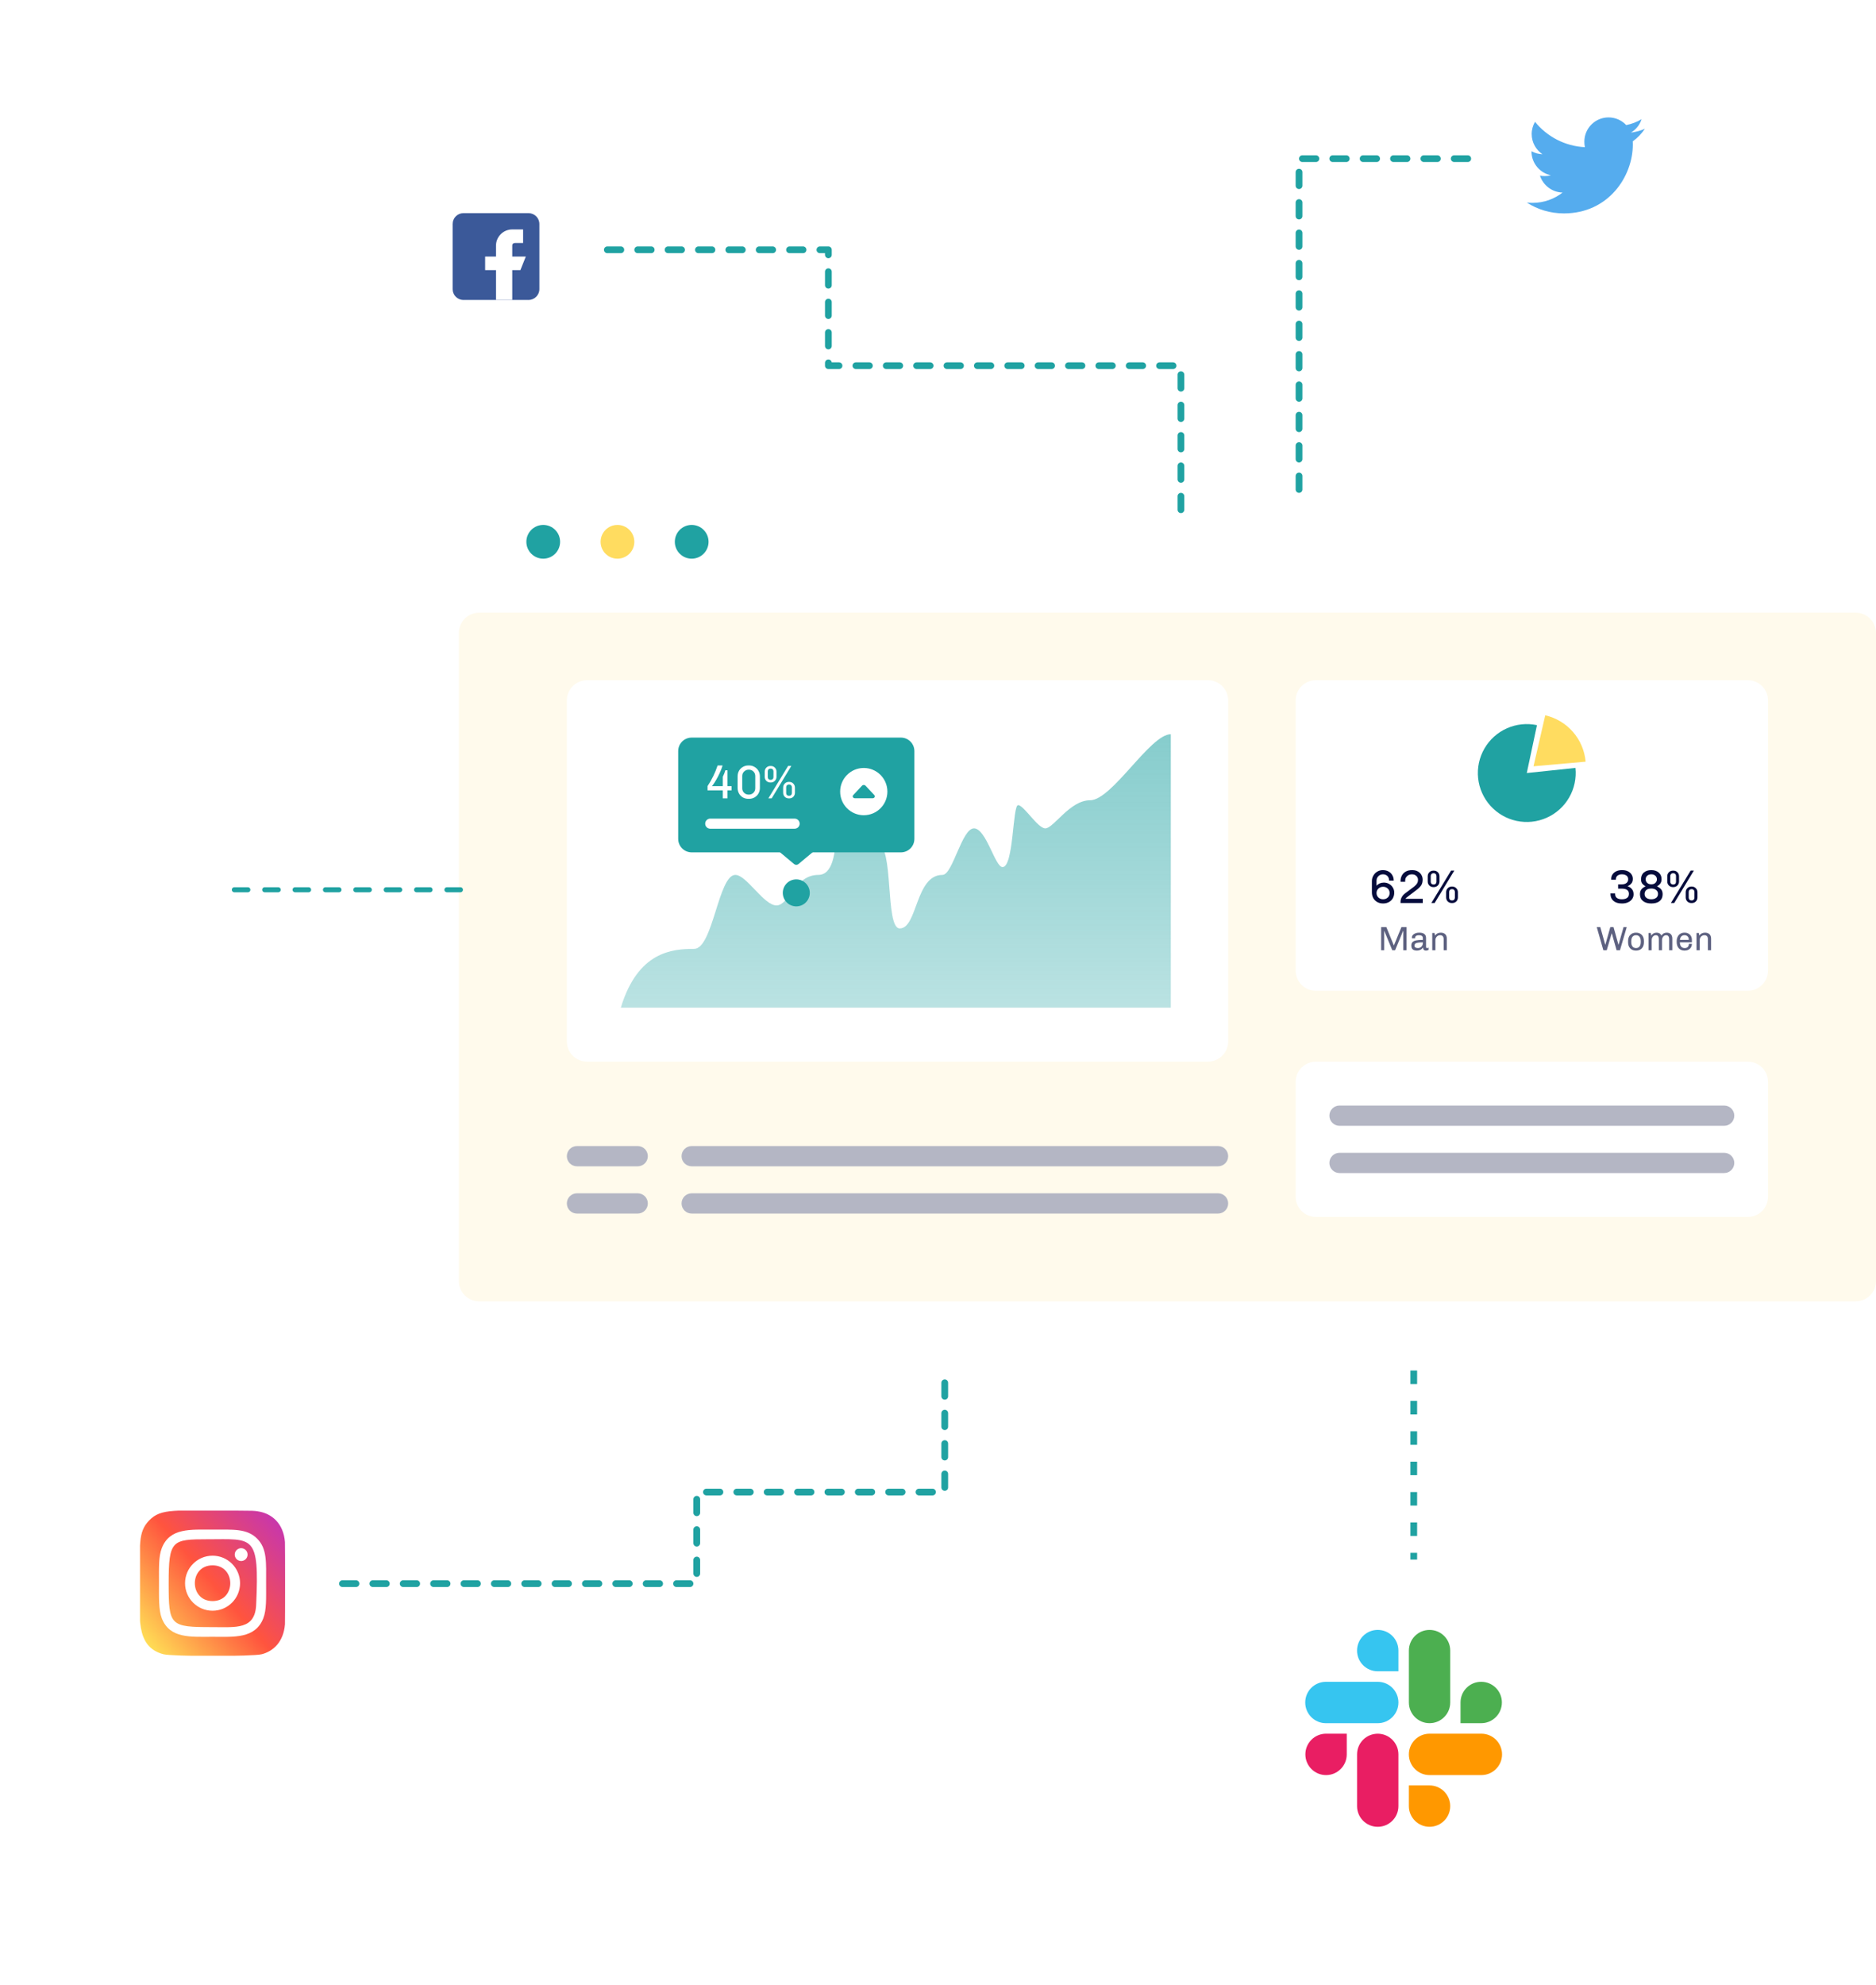 <svg width="556" height="588" viewBox="0 0 556 588" fill="none" xmlns="http://www.w3.org/2000/svg">
<path d="M136 144.5C136 141.186 138.686 138.5 142 138.5H550C553.314 138.5 556 141.186 556 144.5V398.5C556 401.814 553.314 404.5 550 404.5H142C138.686 404.5 136 401.814 136 398.5V144.5Z" fill="white"/>
<path d="M136 187.5C136 184.186 138.686 181.5 142 181.5H550C553.314 181.5 556 184.186 556 187.5V379.5C556 382.814 553.314 385.5 550 385.5H142C138.686 385.5 136 382.814 136 379.5V187.5Z" fill="#FFFAEC"/>
<path d="M384 207.5C384 204.186 386.686 201.5 390 201.5H518C521.314 201.5 524 204.186 524 207.5V287.5C524 290.814 521.314 293.5 518 293.5H390C386.686 293.5 384 290.814 384 287.5V207.5Z" fill="white"/>
<path d="M455.515 214.817C452.52 214.18 449.4 214.508 446.602 215.754C443.805 216.999 441.474 219.098 439.943 221.75C438.412 224.402 437.759 227.47 438.079 230.516C438.4 233.561 439.675 236.427 441.724 238.702C443.773 240.978 446.49 242.546 449.485 243.183C452.48 243.82 455.6 243.492 458.398 242.246C461.195 241.001 463.526 238.902 465.057 236.25C466.588 233.598 467.241 230.53 466.921 227.484L452.5 229L455.515 214.817Z" fill="#20A2A2"/>
<path d="M457.971 211.894C461.161 212.627 464.037 214.351 466.187 216.819C468.337 219.287 469.651 222.372 469.94 225.633L454.5 227L457.971 211.894Z" fill="#FFDC60"/>
<path d="M409.832 257.756C410.458 257.756 411.013 257.887 411.498 258.148C411.993 258.409 412.376 258.778 412.646 259.254C412.926 259.721 413.066 260.262 413.066 260.878H411.694C411.694 260.299 411.526 259.842 411.19 259.506C410.854 259.17 410.402 259.002 409.832 259.002C409.496 259.002 409.184 259.086 408.894 259.254C408.614 259.422 408.39 259.651 408.222 259.94C408.054 260.22 407.97 260.528 407.97 260.864V262.376C408.549 261.76 409.272 261.452 410.14 261.452C410.7 261.452 411.214 261.583 411.68 261.844C412.156 262.105 412.53 262.465 412.8 262.922C413.08 263.37 413.22 263.865 413.22 264.406C413.22 265.041 413.08 265.605 412.8 266.1C412.52 266.585 412.128 266.963 411.624 267.234C411.12 267.505 410.551 267.64 409.916 267.64C409.282 267.64 408.712 267.505 408.208 267.234C407.704 266.954 407.308 266.567 407.018 266.072C406.738 265.568 406.598 265.003 406.598 264.378V260.99C406.598 260.411 406.743 259.875 407.032 259.38C407.322 258.876 407.714 258.479 408.208 258.19C408.712 257.901 409.254 257.756 409.832 257.756ZM409.916 262.698C409.366 262.698 408.904 262.875 408.53 263.23C408.157 263.575 407.97 264.014 407.97 264.546C407.97 265.078 408.157 265.521 408.53 265.876C408.904 266.221 409.366 266.394 409.916 266.394C410.467 266.394 410.924 266.226 411.288 265.89C411.661 265.545 411.848 265.097 411.848 264.546C411.848 263.995 411.661 263.552 411.288 263.216C410.924 262.871 410.467 262.698 409.916 262.698Z" fill="#060C3C"/>
<path d="M418.529 257.756C419.201 257.756 419.771 257.891 420.237 258.162C420.704 258.433 421.054 258.783 421.287 259.212C421.521 259.641 421.637 260.094 421.637 260.57C421.637 261.242 421.502 261.793 421.231 262.222C420.961 262.651 420.527 263.095 419.929 263.552L417.255 265.596C417.041 265.745 416.873 265.881 416.751 266.002C416.639 266.114 416.583 266.198 416.583 266.254H421.679V267.5H415.085V267.164C415.085 266.688 415.197 266.235 415.421 265.806C415.655 265.367 415.977 264.994 416.387 264.686L419.173 262.586C419.565 262.269 419.845 261.956 420.013 261.648C420.181 261.34 420.265 260.999 420.265 260.626C420.265 260.346 420.195 260.085 420.055 259.842C419.915 259.59 419.71 259.389 419.439 259.24C419.169 259.081 418.842 259.002 418.459 259.002C418.067 259.002 417.717 259.086 417.409 259.254C417.111 259.422 416.877 259.646 416.709 259.926C416.541 260.206 416.457 260.514 416.457 260.85V261.046C416.457 261.121 416.462 261.177 416.471 261.214H415.099L415.085 261.074V260.962C415.085 260.421 415.207 259.907 415.449 259.422C415.692 258.927 416.07 258.526 416.583 258.218C417.097 257.91 417.745 257.756 418.529 257.756Z" fill="#060C3C"/>
<path d="M431.021 257.896L425.197 267.5H424.217L430.069 257.896H431.021ZM424.931 257.91C425.425 257.91 425.831 258.073 426.149 258.4C426.466 258.717 426.625 259.119 426.625 259.604V261.102C426.625 261.587 426.461 261.993 426.135 262.32C425.817 262.637 425.416 262.796 424.931 262.796H424.833C424.347 262.796 423.941 262.637 423.615 262.32C423.297 261.993 423.139 261.587 423.139 261.102V259.604C423.139 259.119 423.297 258.717 423.615 258.4C423.932 258.073 424.338 257.91 424.833 257.91H424.931ZM424.889 258.68C424.627 258.68 424.417 258.759 424.259 258.918C424.109 259.067 424.035 259.263 424.035 259.506V261.2C424.035 261.443 424.109 261.643 424.259 261.802C424.417 261.951 424.627 262.026 424.889 262.026C425.15 262.026 425.355 261.951 425.505 261.802C425.654 261.643 425.729 261.443 425.729 261.2V259.506C425.729 259.263 425.654 259.067 425.505 258.918C425.355 258.759 425.15 258.68 424.889 258.68ZM430.391 262.628C430.876 262.628 431.277 262.791 431.595 263.118C431.921 263.435 432.085 263.837 432.085 264.322V265.82C432.085 266.305 431.926 266.711 431.609 267.038C431.291 267.355 430.885 267.514 430.391 267.514H430.293C429.798 267.514 429.392 267.355 429.075 267.038C428.757 266.711 428.599 266.305 428.599 265.82V264.322C428.599 263.837 428.757 263.435 429.075 263.118C429.401 262.791 429.807 262.628 430.293 262.628H430.391ZM430.349 263.398C430.087 263.398 429.877 263.477 429.719 263.636C429.569 263.785 429.495 263.981 429.495 264.224V265.918C429.495 266.161 429.569 266.361 429.719 266.52C429.877 266.669 430.087 266.744 430.349 266.744C430.61 266.744 430.815 266.669 430.965 266.52C431.114 266.361 431.189 266.161 431.189 265.918V264.224C431.189 263.981 431.114 263.785 430.965 263.636C430.815 263.477 430.61 263.398 430.349 263.398Z" fill="#060C3C"/>
<path d="M416.879 274.64V281.5H415.899V275.79H415.839L413.469 281.5H412.639L410.279 275.79H410.229V281.5H409.339V274.64H410.879L413.089 280.04H413.129L415.349 274.64H416.879Z" fill="#5D6180"/>
<path d="M420.644 276.29C421.317 276.29 421.817 276.423 422.144 276.69C422.477 276.957 422.644 277.343 422.644 277.85V280.5C422.644 280.62 422.67 280.71 422.724 280.77C422.777 280.823 422.844 280.85 422.924 280.85C423.077 280.85 423.23 280.803 423.384 280.71V281.4C423.157 281.533 422.9 281.6 422.614 281.6C422.327 281.6 422.114 281.52 421.974 281.36C421.834 281.193 421.757 280.967 421.744 280.68C421.33 281.293 420.734 281.6 419.954 281.6C419.394 281.6 418.974 281.48 418.694 281.24C418.42 280.993 418.284 280.607 418.284 280.08C418.284 279.667 418.39 279.343 418.604 279.11C418.817 278.87 419.17 278.697 419.664 278.59C420.157 278.483 420.837 278.43 421.704 278.43V277.96C421.704 277.62 421.604 277.383 421.404 277.25C421.204 277.11 420.914 277.04 420.534 277.04C420.174 277.04 419.894 277.11 419.694 277.25C419.494 277.39 419.394 277.587 419.394 277.84V277.96H418.474C418.46 277.867 418.454 277.757 418.454 277.63C418.454 277.397 418.547 277.177 418.734 276.97C418.92 276.763 419.174 276.6 419.494 276.48C419.814 276.353 420.167 276.29 420.554 276.29H420.644ZM421.704 279.16C421.004 279.16 420.474 279.197 420.114 279.27C419.76 279.337 419.524 279.44 419.404 279.58C419.284 279.72 419.224 279.913 419.224 280.16C419.224 280.62 419.574 280.85 420.274 280.85C420.52 280.85 420.754 280.79 420.974 280.67C421.194 280.543 421.37 280.367 421.504 280.14C421.637 279.913 421.704 279.653 421.704 279.36V279.16Z" fill="#5D6180"/>
<path d="M427.003 276.29C427.563 276.29 428.003 276.44 428.323 276.74C428.643 277.04 428.803 277.48 428.803 278.06V281.5H427.863V278.23C427.863 277.437 427.503 277.04 426.783 277.04C426.543 277.04 426.32 277.103 426.113 277.23C425.907 277.357 425.74 277.53 425.613 277.75C425.487 277.963 425.423 278.2 425.423 278.46V281.5H424.483V276.39H425.163L425.293 277.14C425.72 276.573 426.29 276.29 427.003 276.29Z" fill="#5D6180"/>
<path d="M480.804 257.756C481.411 257.756 481.952 257.868 482.428 258.092C482.904 258.316 483.273 258.629 483.534 259.03C483.796 259.422 483.926 259.865 483.926 260.36C483.926 260.892 483.791 261.331 483.52 261.676C483.259 262.012 482.885 262.292 482.4 262.516L482.414 262.558C482.946 262.726 483.366 263.011 483.674 263.412C483.992 263.804 484.15 264.308 484.15 264.924C484.15 265.447 484.006 265.913 483.716 266.324C483.427 266.735 483.026 267.057 482.512 267.29C481.999 267.523 481.43 267.64 480.804 267.64H480.636C479.619 267.64 478.807 267.388 478.2 266.884C477.603 266.371 477.304 265.671 477.304 264.784V264.672H478.676V264.826C478.676 265.339 478.849 265.731 479.194 266.002C479.54 266.263 480.034 266.394 480.678 266.394C481.341 266.394 481.854 266.263 482.218 266.002C482.592 265.731 482.778 265.325 482.778 264.784C482.778 263.757 482.06 263.244 480.622 263.244H479.572V261.984H480.65C481.22 261.984 481.677 261.853 482.022 261.592C482.377 261.331 482.554 260.957 482.554 260.472C482.554 259.996 482.382 259.632 482.036 259.38C481.7 259.128 481.248 259.002 480.678 259.002C480.146 259.002 479.717 259.133 479.39 259.394C479.064 259.655 478.9 260.019 478.9 260.486V260.612H477.528V260.36C477.528 259.847 477.664 259.394 477.934 259.002C478.214 258.601 478.592 258.293 479.068 258.078C479.553 257.863 480.09 257.756 480.678 257.756H480.804Z" fill="#060C3C"/>
<path d="M489.403 257.756C490.318 257.756 491.051 257.999 491.601 258.484C492.161 258.969 492.441 259.618 492.441 260.43C492.441 260.934 492.334 261.345 492.119 261.662C491.914 261.979 491.587 262.273 491.139 262.544V262.6C491.671 262.843 492.073 263.141 492.343 263.496C492.623 263.851 492.763 264.322 492.763 264.91C492.763 265.769 492.469 266.441 491.881 266.926C491.303 267.402 490.477 267.64 489.403 267.64C488.377 267.64 487.56 267.402 486.953 266.926C486.347 266.441 486.043 265.769 486.043 264.91C486.043 264.322 486.183 263.846 486.463 263.482C486.743 263.109 487.145 262.815 487.667 262.6V262.544C487.154 262.227 486.809 261.914 486.631 261.606C486.454 261.298 486.365 260.934 486.365 260.514C486.365 259.618 486.645 258.937 487.205 258.47C487.765 257.994 488.498 257.756 489.403 257.756ZM489.403 259.002C488.899 259.002 488.493 259.142 488.185 259.422C487.887 259.702 487.737 260.057 487.737 260.486C487.737 260.915 487.887 261.27 488.185 261.55C488.493 261.83 488.899 261.97 489.403 261.97C489.907 261.97 490.309 261.83 490.607 261.55C490.915 261.27 491.069 260.915 491.069 260.486C491.069 260.057 490.915 259.702 490.607 259.422C490.309 259.142 489.907 259.002 489.403 259.002ZM489.403 263.216C488.489 263.216 487.877 263.515 487.569 264.112C487.467 264.336 487.415 264.569 487.415 264.812C487.415 265.335 487.602 265.731 487.975 266.002C488.349 266.263 488.825 266.394 489.403 266.394C489.991 266.394 490.467 266.259 490.831 265.988C491.205 265.708 491.391 265.316 491.391 264.812C491.391 264.317 491.209 263.93 490.845 263.65C490.491 263.361 490.01 263.216 489.403 263.216Z" fill="#060C3C"/>
<path d="M502.021 257.896L496.197 267.5H495.217L501.069 257.896H502.021ZM495.931 257.91C496.425 257.91 496.831 258.073 497.149 258.4C497.466 258.717 497.625 259.119 497.625 259.604V261.102C497.625 261.587 497.461 261.993 497.135 262.32C496.817 262.637 496.416 262.796 495.931 262.796H495.833C495.347 262.796 494.941 262.637 494.615 262.32C494.297 261.993 494.139 261.587 494.139 261.102V259.604C494.139 259.119 494.297 258.717 494.615 258.4C494.932 258.073 495.338 257.91 495.833 257.91H495.931ZM495.889 258.68C495.627 258.68 495.417 258.759 495.259 258.918C495.109 259.067 495.035 259.263 495.035 259.506V261.2C495.035 261.443 495.109 261.643 495.259 261.802C495.417 261.951 495.627 262.026 495.889 262.026C496.15 262.026 496.355 261.951 496.505 261.802C496.654 261.643 496.729 261.443 496.729 261.2V259.506C496.729 259.263 496.654 259.067 496.505 258.918C496.355 258.759 496.15 258.68 495.889 258.68ZM501.391 262.628C501.876 262.628 502.277 262.791 502.595 263.118C502.921 263.435 503.085 263.837 503.085 264.322V265.82C503.085 266.305 502.926 266.711 502.609 267.038C502.291 267.355 501.885 267.514 501.391 267.514H501.293C500.798 267.514 500.392 267.355 500.075 267.038C499.757 266.711 499.599 266.305 499.599 265.82V264.322C499.599 263.837 499.757 263.435 500.075 263.118C500.401 262.791 500.807 262.628 501.293 262.628H501.391ZM501.349 263.398C501.087 263.398 500.877 263.477 500.719 263.636C500.569 263.785 500.495 263.981 500.495 264.224V265.918C500.495 266.161 500.569 266.361 500.719 266.52C500.877 266.669 501.087 266.744 501.349 266.744C501.61 266.744 501.815 266.669 501.965 266.52C502.114 266.361 502.189 266.161 502.189 265.918V264.224C502.189 263.981 502.114 263.785 501.965 263.636C501.815 263.477 501.61 263.398 501.349 263.398Z" fill="#060C3C"/>
<path d="M482.128 274.64L480.118 281.5H479.118L477.718 276.54H477.648L476.198 281.5H475.198L473.238 274.64H474.288L475.738 279.81H475.798L477.258 274.64H478.208L479.658 279.81H479.718L481.178 274.64H482.128Z" fill="#5D6180"/>
<path d="M484.874 276.29C485.587 276.29 486.157 276.51 486.584 276.95C487.011 277.39 487.224 277.993 487.224 278.76V279.13C487.224 279.897 487.014 280.5 486.594 280.94C486.174 281.38 485.601 281.6 484.874 281.6C484.147 281.6 483.574 281.38 483.154 280.94C482.734 280.5 482.524 279.897 482.524 279.13V278.76C482.524 277.993 482.737 277.39 483.164 276.95C483.591 276.51 484.161 276.29 484.874 276.29ZM484.874 277.04C484.427 277.04 484.081 277.193 483.834 277.5C483.587 277.807 483.464 278.257 483.464 278.85V279.04C483.464 279.62 483.584 280.067 483.824 280.38C484.071 280.693 484.421 280.85 484.874 280.85C485.314 280.85 485.657 280.697 485.904 280.39C486.157 280.077 486.284 279.627 486.284 279.04V278.85C486.284 278.27 486.161 277.823 485.914 277.51C485.674 277.197 485.327 277.04 484.874 277.04Z" fill="#5D6180"/>
<path d="M493.966 276.29C494.493 276.29 494.903 276.443 495.196 276.75C495.489 277.057 495.636 277.493 495.636 278.06V281.5H494.696V278.23C494.696 277.437 494.389 277.04 493.776 277.04C493.563 277.04 493.363 277.103 493.176 277.23C492.996 277.357 492.849 277.53 492.736 277.75C492.629 277.963 492.576 278.2 492.576 278.46V281.5H491.636V278.23C491.636 277.437 491.329 277.04 490.716 277.04C490.503 277.04 490.303 277.103 490.116 277.23C489.936 277.357 489.789 277.53 489.676 277.75C489.569 277.963 489.516 278.2 489.516 278.46V281.5H488.576V276.39H489.256L489.386 277.14C489.773 276.573 490.309 276.29 490.996 276.29C491.669 276.29 492.136 276.573 492.396 277.14C492.623 276.82 492.866 276.6 493.126 276.48C493.386 276.353 493.666 276.29 493.966 276.29Z" fill="#5D6180"/>
<path d="M499.298 276.29C499.718 276.29 500.088 276.38 500.408 276.56C500.735 276.733 500.988 276.983 501.168 277.31C501.348 277.637 501.438 278.017 501.438 278.45V279.16H497.868C497.881 279.7 498.008 280.117 498.248 280.41C498.488 280.703 498.845 280.85 499.318 280.85C499.738 280.85 500.048 280.727 500.248 280.48C500.448 280.233 500.548 279.94 500.548 279.6H501.438C501.438 280 501.345 280.35 501.158 280.65C500.978 280.95 500.725 281.183 500.398 281.35C500.078 281.517 499.711 281.6 499.298 281.6H499.258C498.538 281.6 497.968 281.37 497.548 280.91C497.135 280.443 496.928 279.823 496.928 279.05V278.85C496.928 278.343 497.021 277.897 497.208 277.51C497.395 277.123 497.661 276.823 498.008 276.61C498.355 276.397 498.761 276.29 499.228 276.29H499.298ZM499.248 277.04C498.868 277.04 498.558 277.157 498.318 277.39C498.085 277.623 497.941 277.97 497.888 278.43H500.508V278.31C500.508 277.93 500.391 277.623 500.158 277.39C499.931 277.157 499.628 277.04 499.248 277.04Z" fill="#5D6180"/>
<path d="M505.325 276.29C505.885 276.29 506.325 276.44 506.645 276.74C506.965 277.04 507.125 277.48 507.125 278.06V281.5H506.185V278.23C506.185 277.437 505.825 277.04 505.105 277.04C504.865 277.04 504.641 277.103 504.435 277.23C504.228 277.357 504.061 277.53 503.935 277.75C503.808 277.963 503.745 278.2 503.745 278.46V281.5H502.805V276.39H503.485L503.615 277.14C504.041 276.573 504.611 276.29 505.325 276.29Z" fill="#5D6180"/>
<path d="M384 320.5C384 317.186 386.686 314.5 390 314.5H518C521.314 314.5 524 317.186 524 320.5V354.5C524 357.814 521.314 360.5 518 360.5H390C386.686 360.5 384 357.814 384 354.5V320.5Z" fill="white"/>
<path d="M394 330.5C394 328.843 395.343 327.5 397 327.5H511C512.657 327.5 514 328.843 514 330.5C514 332.157 512.657 333.5 511 333.5H397C395.343 333.5 394 332.157 394 330.5Z" fill="#B4B6C4"/>
<path d="M394 344.5C394 342.843 395.343 341.5 397 341.5H511C512.657 341.5 514 342.843 514 344.5C514 346.157 512.657 347.5 511 347.5H397C395.343 347.5 394 346.157 394 344.5Z" fill="#B4B6C4"/>
<path d="M202 342.5C202 340.843 203.343 339.5 205 339.5H361C362.657 339.5 364 340.843 364 342.5C364 344.157 362.657 345.5 361 345.5H205C203.343 345.5 202 344.157 202 342.5Z" fill="#B4B6C4"/>
<path d="M168 342.5C168 340.843 169.343 339.5 171 339.5H189C190.657 339.5 192 340.843 192 342.5C192 344.157 190.657 345.5 189 345.5H171C169.343 345.5 168 344.157 168 342.5Z" fill="#B4B6C4"/>
<path d="M202 356.5C202 354.843 203.343 353.5 205 353.5H361C362.657 353.5 364 354.843 364 356.5C364 358.157 362.657 359.5 361 359.5H205C203.343 359.5 202 358.157 202 356.5Z" fill="#B4B6C4"/>
<path d="M168 356.5C168 354.843 169.343 353.5 171 353.5H189C190.657 353.5 192 354.843 192 356.5C192 358.157 190.657 359.5 189 359.5H171C169.343 359.5 168 358.157 168 356.5Z" fill="#B4B6C4"/>
<path d="M168 207.5C168 204.186 170.686 201.5 174 201.5H358C361.314 201.5 364 204.186 364 207.5V308.5C364 311.814 361.314 314.5 358 314.5H174C170.686 314.5 168 311.814 168 308.5V207.5Z" fill="white"/>
<path d="M205.721 281.089C199.316 281.089 189.059 281.818 184 298.5H347V217.5C340.857 217.5 329.595 237.063 323.073 237.063C317.064 237.063 312.262 245.395 309.799 245.395C307.571 245.395 303.417 238.512 301.746 238.512C300.076 238.512 300.47 256.864 297.128 256.864C294.901 256.864 292.278 245.395 288.658 245.395C285.038 245.395 282.373 259.175 279.33 259.175C271.254 259.175 271.95 275.033 266.659 275.033C262.204 275.033 265.035 250.051 260.022 250.051C253.618 250.051 254.963 233.44 250.786 233.44C245.495 233.44 251.159 259.175 242.525 259.175C235.563 259.175 233.901 268.172 230.156 268.22C226.411 268.267 221.269 259.175 217.927 259.175C212.914 259.175 211.29 281.089 205.721 281.089Z" fill="url(#paint0_linear_520_2309)"/>
<path d="M240 264.5C240 266.709 238.209 268.5 236 268.5C233.791 268.5 232 266.709 232 264.5C232 262.291 233.791 260.5 236 260.5C238.209 260.5 240 262.291 240 264.5Z" fill="#20A2A2"/>
<path d="M236.64 255.967C236.269 256.276 235.731 256.276 235.36 255.967L228.244 250.036C226.807 248.839 227.654 246.5 229.524 246.5H242.476C244.346 246.5 245.193 248.839 243.756 250.036L236.64 255.967Z" fill="#20A2A2"/>
<path d="M201 222.5C201 220.291 202.791 218.5 205 218.5H267C269.209 218.5 271 220.291 271 222.5V248.5C271 250.709 269.209 252.5 267 252.5H205C202.791 252.5 201 250.709 201 248.5V222.5Z" fill="#20A2A2"/>
<path d="M209 244C209 243.172 209.672 242.5 210.5 242.5H235.5C236.328 242.5 237 243.172 237 244C237 244.828 236.328 245.5 235.5 245.5H210.5C209.672 245.5 209 244.828 209 244Z" fill="white"/>
<path d="M214.152 226.756C213.891 227.689 213.433 228.791 212.78 230.06C212.127 231.32 211.534 232.263 211.002 232.888H214.222V230.102C214.539 229.477 214.791 228.837 214.978 228.184H215.594V232.888H216.812V234.134H215.594V236.5H214.222V234.134H209.7V232.874C210.969 230.97 211.963 228.931 212.682 226.756H214.152Z" fill="white"/>
<path d="M221.995 226.756C222.583 226.756 223.12 226.896 223.605 227.176C224.1 227.456 224.492 227.843 224.781 228.338C225.071 228.833 225.215 229.388 225.215 230.004V233.406C225.215 234.013 225.075 234.563 224.795 235.058C224.515 235.543 224.128 235.931 223.633 236.22C223.148 236.5 222.602 236.64 221.995 236.64H221.813C221.197 236.64 220.642 236.5 220.147 236.22C219.662 235.931 219.284 235.539 219.013 235.044C218.743 234.549 218.607 234.003 218.607 233.406V230.004C218.607 229.379 218.747 228.819 219.027 228.324C219.317 227.829 219.704 227.447 220.189 227.176C220.675 226.896 221.216 226.756 221.813 226.756H221.995ZM221.911 228.002C221.37 228.002 220.913 228.184 220.539 228.548C220.166 228.903 219.979 229.351 219.979 229.892V233.504C219.979 234.045 220.166 234.498 220.539 234.862C220.913 235.217 221.37 235.394 221.911 235.394C222.471 235.394 222.933 235.212 223.297 234.848C223.661 234.484 223.843 234.036 223.843 233.504V229.892C223.843 229.36 223.661 228.912 223.297 228.548C222.933 228.184 222.471 228.002 221.911 228.002Z" fill="white"/>
<path d="M234.529 226.896L228.705 236.5H227.725L233.577 226.896H234.529ZM228.439 226.91C228.933 226.91 229.339 227.073 229.657 227.4C229.974 227.717 230.133 228.119 230.133 228.604V230.102C230.133 230.587 229.969 230.993 229.643 231.32C229.325 231.637 228.924 231.796 228.439 231.796H228.341C227.855 231.796 227.449 231.637 227.123 231.32C226.805 230.993 226.647 230.587 226.647 230.102V228.604C226.647 228.119 226.805 227.717 227.123 227.4C227.44 227.073 227.846 226.91 228.341 226.91H228.439ZM228.397 227.68C228.135 227.68 227.925 227.759 227.767 227.918C227.617 228.067 227.543 228.263 227.543 228.506V230.2C227.543 230.443 227.617 230.643 227.767 230.802C227.925 230.951 228.135 231.026 228.397 231.026C228.658 231.026 228.863 230.951 229.013 230.802C229.162 230.643 229.237 230.443 229.237 230.2V228.506C229.237 228.263 229.162 228.067 229.013 227.918C228.863 227.759 228.658 227.68 228.397 227.68ZM233.899 231.628C234.384 231.628 234.785 231.791 235.103 232.118C235.429 232.435 235.593 232.837 235.593 233.322V234.82C235.593 235.305 235.434 235.711 235.117 236.038C234.799 236.355 234.393 236.514 233.899 236.514H233.801C233.306 236.514 232.9 236.355 232.583 236.038C232.265 235.711 232.107 235.305 232.107 234.82V233.322C232.107 232.837 232.265 232.435 232.583 232.118C232.909 231.791 233.315 231.628 233.801 231.628H233.899ZM233.857 232.398C233.595 232.398 233.385 232.477 233.227 232.636C233.077 232.785 233.003 232.981 233.003 233.224V234.918C233.003 235.161 233.077 235.361 233.227 235.52C233.385 235.669 233.595 235.744 233.857 235.744C234.118 235.744 234.323 235.669 234.473 235.52C234.622 235.361 234.697 235.161 234.697 234.918V233.224C234.697 232.981 234.622 232.785 234.473 232.636C234.323 232.477 234.118 232.398 233.857 232.398Z" fill="white"/>
<path d="M263 234.5C263 238.366 259.866 241.5 256 241.5C252.134 241.5 249 238.366 249 234.5C249 230.634 252.134 227.5 256 227.5C259.866 227.5 263 230.634 263 234.5Z" fill="white"/>
<path d="M256.513 232.743C256.249 232.461 255.751 232.461 255.487 232.743L252.867 235.541C252.518 235.913 252.825 236.469 253.38 236.469H258.62C259.175 236.469 259.482 235.913 259.133 235.541L256.513 232.743Z" fill="#20A2A2"/>
<path d="M166 160.5C166 163.261 163.761 165.5 161 165.5C158.239 165.5 156 163.261 156 160.5C156 157.739 158.239 155.5 161 155.5C163.761 155.5 166 157.739 166 160.5Z" fill="#20A2A2"/>
<path d="M188 160.5C188 163.261 185.761 165.5 183 165.5C180.239 165.5 178 163.261 178 160.5C178 157.739 180.239 155.5 183 155.5C185.761 155.5 188 157.739 188 160.5Z" fill="#FFDC60"/>
<path d="M210 160.5C210 163.261 207.761 165.5 205 165.5C202.239 165.5 200 163.261 200 160.5C200 157.739 202.239 155.5 205 155.5C207.761 155.5 210 157.739 210 160.5Z" fill="#20A2A2"/>
<g filter="url(#filter0_d_520_2309)">
<rect x="117" y="46" width="60" height="60" rx="6" fill="white"/>
</g>
<g clip-path="url(#clip0_520_2309)">
<path d="M156.643 63.143H137.357C135.584 63.143 134.143 64.584 134.143 66.357V85.643C134.143 87.415 135.584 88.857 137.357 88.857H156.643C158.415 88.857 159.857 87.415 159.857 85.643V66.357C159.857 64.584 158.415 63.143 156.643 63.143Z" fill="#3B5999"/>
<path d="M151.821 76V72.785C151.821 71.898 152.541 71.982 153.428 71.982H155.035V67.964H151.821C149.157 67.964 146.999 70.122 146.999 72.785V76H143.785V80.017H146.999V88.857H151.821V80.017H154.232L155.839 76H151.821Z" fill="white"/>
</g>
<g filter="url(#filter1_d_520_2309)">
<rect x="435" y="14" width="70" height="70" rx="6" fill="white"/>
</g>
<g clip-path="url(#clip1_520_2309)">
<path d="M483.93 42.801C483.93 42.484 483.918 42.176 483.904 41.873C485.327 40.862 486.524 39.601 487.5 38.148V38.147C486.198 38.717 484.812 39.096 483.366 39.28C484.853 38.392 485.989 36.996 486.523 35.315C485.136 36.142 483.605 36.725 481.973 37.052C480.656 35.649 478.779 34.781 476.732 34.781C472.759 34.781 469.561 38.006 469.561 41.958C469.561 42.526 469.609 43.073 469.727 43.594C463.763 43.302 458.484 40.444 454.937 36.088C454.319 37.163 453.954 38.392 453.954 39.715C453.954 42.2 455.233 44.402 457.142 45.678C455.988 45.656 454.858 45.321 453.9 44.794V44.873C453.9 48.36 456.386 51.256 459.649 51.924C458.552 52.224 457.202 52.213 456.41 52.038C457.339 54.879 459.978 56.968 463.114 57.037C460.672 58.946 457.572 60.096 454.216 60.096C453.629 60.096 453.064 60.07 452.5 59.999C455.679 62.048 459.445 63.219 463.507 63.219C476.711 63.219 483.93 52.281 483.93 42.801Z" fill="#55ACEE"/>
</g>
<g filter="url(#filter2_d_520_2309)">
<rect x="366" y="462" width="100" height="100" rx="6" fill="white"/>
</g>
<g clip-path="url(#clip2_520_2309)">
<path d="M408.327 513.582C404.943 513.582 402.199 516.326 402.199 519.709V535.037C402.199 538.42 404.943 541.164 408.327 541.164C411.71 541.164 414.454 538.42 414.454 535.037V519.709C414.452 516.326 411.708 513.582 408.327 513.582Z" fill="#E91E63"/>
<path d="M386.879 519.709C386.879 523.095 389.625 525.842 393.011 525.842C396.397 525.842 399.143 523.095 399.143 519.709V513.577H393.016C393.014 513.577 393.014 513.577 393.011 513.577C389.625 513.577 386.879 516.324 386.879 519.709Z" fill="#E91E63"/>
<path d="M408.334 482.83C408.331 482.83 408.329 482.83 408.327 482.83C404.941 482.83 402.194 485.577 402.194 488.962C402.194 492.348 404.941 495.095 408.327 495.095H414.454V488.962C414.454 488.96 414.454 488.955 414.454 488.95C414.452 485.569 411.712 482.83 408.334 482.83Z" fill="#36C5F0"/>
<path d="M392.97 510.469H408.326C411.712 510.469 414.459 507.722 414.459 504.336C414.459 500.951 411.712 498.204 408.326 498.204H392.97C389.584 498.204 386.838 500.951 386.838 504.336C386.838 507.722 389.584 510.469 392.97 510.469Z" fill="#36C5F0"/>
<path d="M438.985 498.201C435.604 498.201 432.865 500.94 432.865 504.321V504.333V510.466H438.993C442.378 510.466 445.125 507.719 445.125 504.333C445.125 500.948 442.378 498.201 438.993 498.201C438.99 498.201 438.988 498.201 438.985 498.201Z" fill="#4CAF50"/>
<path d="M417.558 488.963V504.337C417.558 507.72 420.302 510.464 423.685 510.464C427.068 510.464 429.812 507.72 429.812 504.337V488.963C429.812 485.58 427.068 482.836 423.685 482.836C420.302 482.836 417.558 485.58 417.558 488.963Z" fill="#4CAF50"/>
<path d="M429.811 535.032C429.811 531.648 427.066 528.904 423.683 528.904H417.556V535.037C417.558 538.417 420.3 541.159 423.683 541.159C427.066 541.159 429.811 538.415 429.811 535.032Z" fill="#FF9800"/>
<path d="M439.039 513.577H423.683C420.297 513.577 417.551 516.324 417.551 519.709C417.551 523.095 420.297 525.842 423.683 525.842H439.039C442.425 525.842 445.172 523.095 445.172 519.709C445.172 516.324 442.425 513.577 439.039 513.577Z" fill="#FF9800"/>
</g>
<g filter="url(#filter3_d_520_2309)">
<rect x="20" y="426" width="86" height="86" rx="6" fill="white"/>
</g>
<g clip-path="url(#clip3_520_2309)">
<path d="M44.187 450.425C40.808 453.935 41.499 457.664 41.499 468.99C41.499 478.397 39.858 487.826 48.448 490.046C51.13 490.736 74.894 490.736 77.573 490.043C81.149 489.12 84.059 486.219 84.457 481.161C84.512 480.455 84.512 457.538 84.455 456.818C84.032 451.43 80.716 448.325 76.346 447.697C75.344 447.551 75.143 447.508 70.005 447.499C51.778 447.508 47.783 446.697 44.187 450.425Z" fill="url(#paint1_linear_520_2309)"/>
<path d="M62.996 453.124C56.491 453.124 50.313 452.545 47.954 458.601C46.979 461.102 47.12 464.35 47.12 469.001C47.12 473.083 46.99 476.919 47.954 479.4C50.308 485.46 56.536 484.879 62.993 484.879C69.222 484.879 75.646 485.528 78.034 479.4C79.01 476.874 78.867 473.674 78.867 469.001C78.867 462.799 79.209 458.794 76.201 455.788C73.155 452.742 69.036 453.124 62.989 453.124H62.996ZM61.574 455.985C75.144 455.964 76.871 454.455 75.918 475.412C75.579 482.824 69.936 482.011 62.998 482.011C50.349 482.011 49.985 481.649 49.985 468.994C49.985 456.193 50.989 455.992 61.574 455.981V455.985ZM71.471 458.621C70.419 458.621 69.566 459.473 69.566 460.525C69.566 461.577 70.419 462.43 71.471 462.43C72.523 462.43 73.376 461.577 73.376 460.525C73.376 459.473 72.523 458.621 71.471 458.621ZM62.996 460.848C58.494 460.848 54.844 464.499 54.844 469.001C54.844 473.504 58.494 477.154 62.996 477.154C67.499 477.154 71.147 473.504 71.147 469.001C71.147 464.499 67.499 460.848 62.996 460.848ZM62.996 463.709C69.993 463.709 70.002 474.294 62.996 474.294C56.002 474.294 55.991 463.709 62.996 463.709Z" fill="white"/>
</g>
<path d="M69.457 263.576H136.522" stroke="#20A2A2" stroke-width="1.5" stroke-linecap="round" stroke-linejoin="round" stroke-dasharray="4 5"/>
<path d="M101.5 469.131H206.5V442H280V405.5" stroke="#20A2A2" stroke-width="2" stroke-linecap="round" stroke-linejoin="round" stroke-dasharray="4 5"/>
<path d="M419 406L419 462" stroke="#20A2A2" stroke-width="2" stroke-dasharray="4 5"/>
<path d="M435 47H385V145" stroke="#20A2A2" stroke-width="2" stroke-linecap="round" stroke-linejoin="round" stroke-dasharray="4 5"/>
<path d="M180 74H245.51V108.336H350V154" stroke="#20A2A2" stroke-width="2" stroke-linecap="round" stroke-linejoin="round" stroke-dasharray="4 5"/>
<defs>
<filter id="filter0_d_520_2309" x="97" y="32" width="100" height="100" filterUnits="userSpaceOnUse" color-interpolation-filters="sRGB">
<feFlood flood-opacity="0" result="BackgroundImageFix"/>
<feColorMatrix in="SourceAlpha" type="matrix" values="0 0 0 0 0 0 0 0 0 0 0 0 0 0 0 0 0 0 127 0" result="hardAlpha"/>
<feOffset dy="6"/>
<feGaussianBlur stdDeviation="10"/>
<feColorMatrix type="matrix" values="0 0 0 0 0.11 0 0 0 0 0.141 0 0 0 0 0.412 0 0 0 0.05 0"/>
<feBlend mode="normal" in2="BackgroundImageFix" result="effect1_dropShadow_520_2309"/>
<feBlend mode="normal" in="SourceGraphic" in2="effect1_dropShadow_520_2309" result="shape"/>
</filter>
<filter id="filter1_d_520_2309" x="415" y="0" width="110" height="110" filterUnits="userSpaceOnUse" color-interpolation-filters="sRGB">
<feFlood flood-opacity="0" result="BackgroundImageFix"/>
<feColorMatrix in="SourceAlpha" type="matrix" values="0 0 0 0 0 0 0 0 0 0 0 0 0 0 0 0 0 0 127 0" result="hardAlpha"/>
<feOffset dy="6"/>
<feGaussianBlur stdDeviation="10"/>
<feColorMatrix type="matrix" values="0 0 0 0 0.11 0 0 0 0 0.141 0 0 0 0 0.412 0 0 0 0.05 0"/>
<feBlend mode="normal" in2="BackgroundImageFix" result="effect1_dropShadow_520_2309"/>
<feBlend mode="normal" in="SourceGraphic" in2="effect1_dropShadow_520_2309" result="shape"/>
</filter>
<filter id="filter2_d_520_2309" x="346" y="448" width="140" height="140" filterUnits="userSpaceOnUse" color-interpolation-filters="sRGB">
<feFlood flood-opacity="0" result="BackgroundImageFix"/>
<feColorMatrix in="SourceAlpha" type="matrix" values="0 0 0 0 0 0 0 0 0 0 0 0 0 0 0 0 0 0 127 0" result="hardAlpha"/>
<feOffset dy="6"/>
<feGaussianBlur stdDeviation="10"/>
<feColorMatrix type="matrix" values="0 0 0 0 0.11 0 0 0 0 0.141 0 0 0 0 0.412 0 0 0 0.05 0"/>
<feBlend mode="normal" in2="BackgroundImageFix" result="effect1_dropShadow_520_2309"/>
<feBlend mode="normal" in="SourceGraphic" in2="effect1_dropShadow_520_2309" result="shape"/>
</filter>
<filter id="filter3_d_520_2309" x="0" y="412" width="126" height="126" filterUnits="userSpaceOnUse" color-interpolation-filters="sRGB">
<feFlood flood-opacity="0" result="BackgroundImageFix"/>
<feColorMatrix in="SourceAlpha" type="matrix" values="0 0 0 0 0 0 0 0 0 0 0 0 0 0 0 0 0 0 127 0" result="hardAlpha"/>
<feOffset dy="6"/>
<feGaussianBlur stdDeviation="10"/>
<feColorMatrix type="matrix" values="0 0 0 0 0.11 0 0 0 0 0.141 0 0 0 0 0.412 0 0 0 0.05 0"/>
<feBlend mode="normal" in2="BackgroundImageFix" result="effect1_dropShadow_520_2309"/>
<feBlend mode="normal" in="SourceGraphic" in2="effect1_dropShadow_520_2309" result="shape"/>
</filter>
<linearGradient id="paint0_linear_520_2309" x1="346" y1="59.967" x2="346" y2="404.5" gradientUnits="userSpaceOnUse">
<stop stop-color="#20A2A2"/>
<stop offset="1" stop-color="#20A2A2" stop-opacity="0"/>
</linearGradient>
<linearGradient id="paint1_linear_520_2309" x1="44.269" y1="487.753" x2="84.233" y2="453.165" gradientUnits="userSpaceOnUse">
<stop stop-color="#FFDD55"/>
<stop offset="0.5" stop-color="#FF543E"/>
<stop offset="1" stop-color="#C837AB"/>
</linearGradient>
<clipPath id="clip0_520_2309">
<rect width="25.714" height="25.714" fill="white" transform="translate(134.143 63.143)"/>
</clipPath>
<clipPath id="clip1_520_2309">
<rect width="35" height="35" fill="white" transform="translate(452.5 31.5)"/>
</clipPath>
<clipPath id="clip2_520_2309">
<rect width="58.333" height="58.333" fill="white" transform="translate(386.833 482.833)"/>
</clipPath>
<clipPath id="clip3_520_2309">
<rect width="43" height="43" fill="white" transform="translate(41.5 447.5)"/>
</clipPath>
</defs>
</svg>
